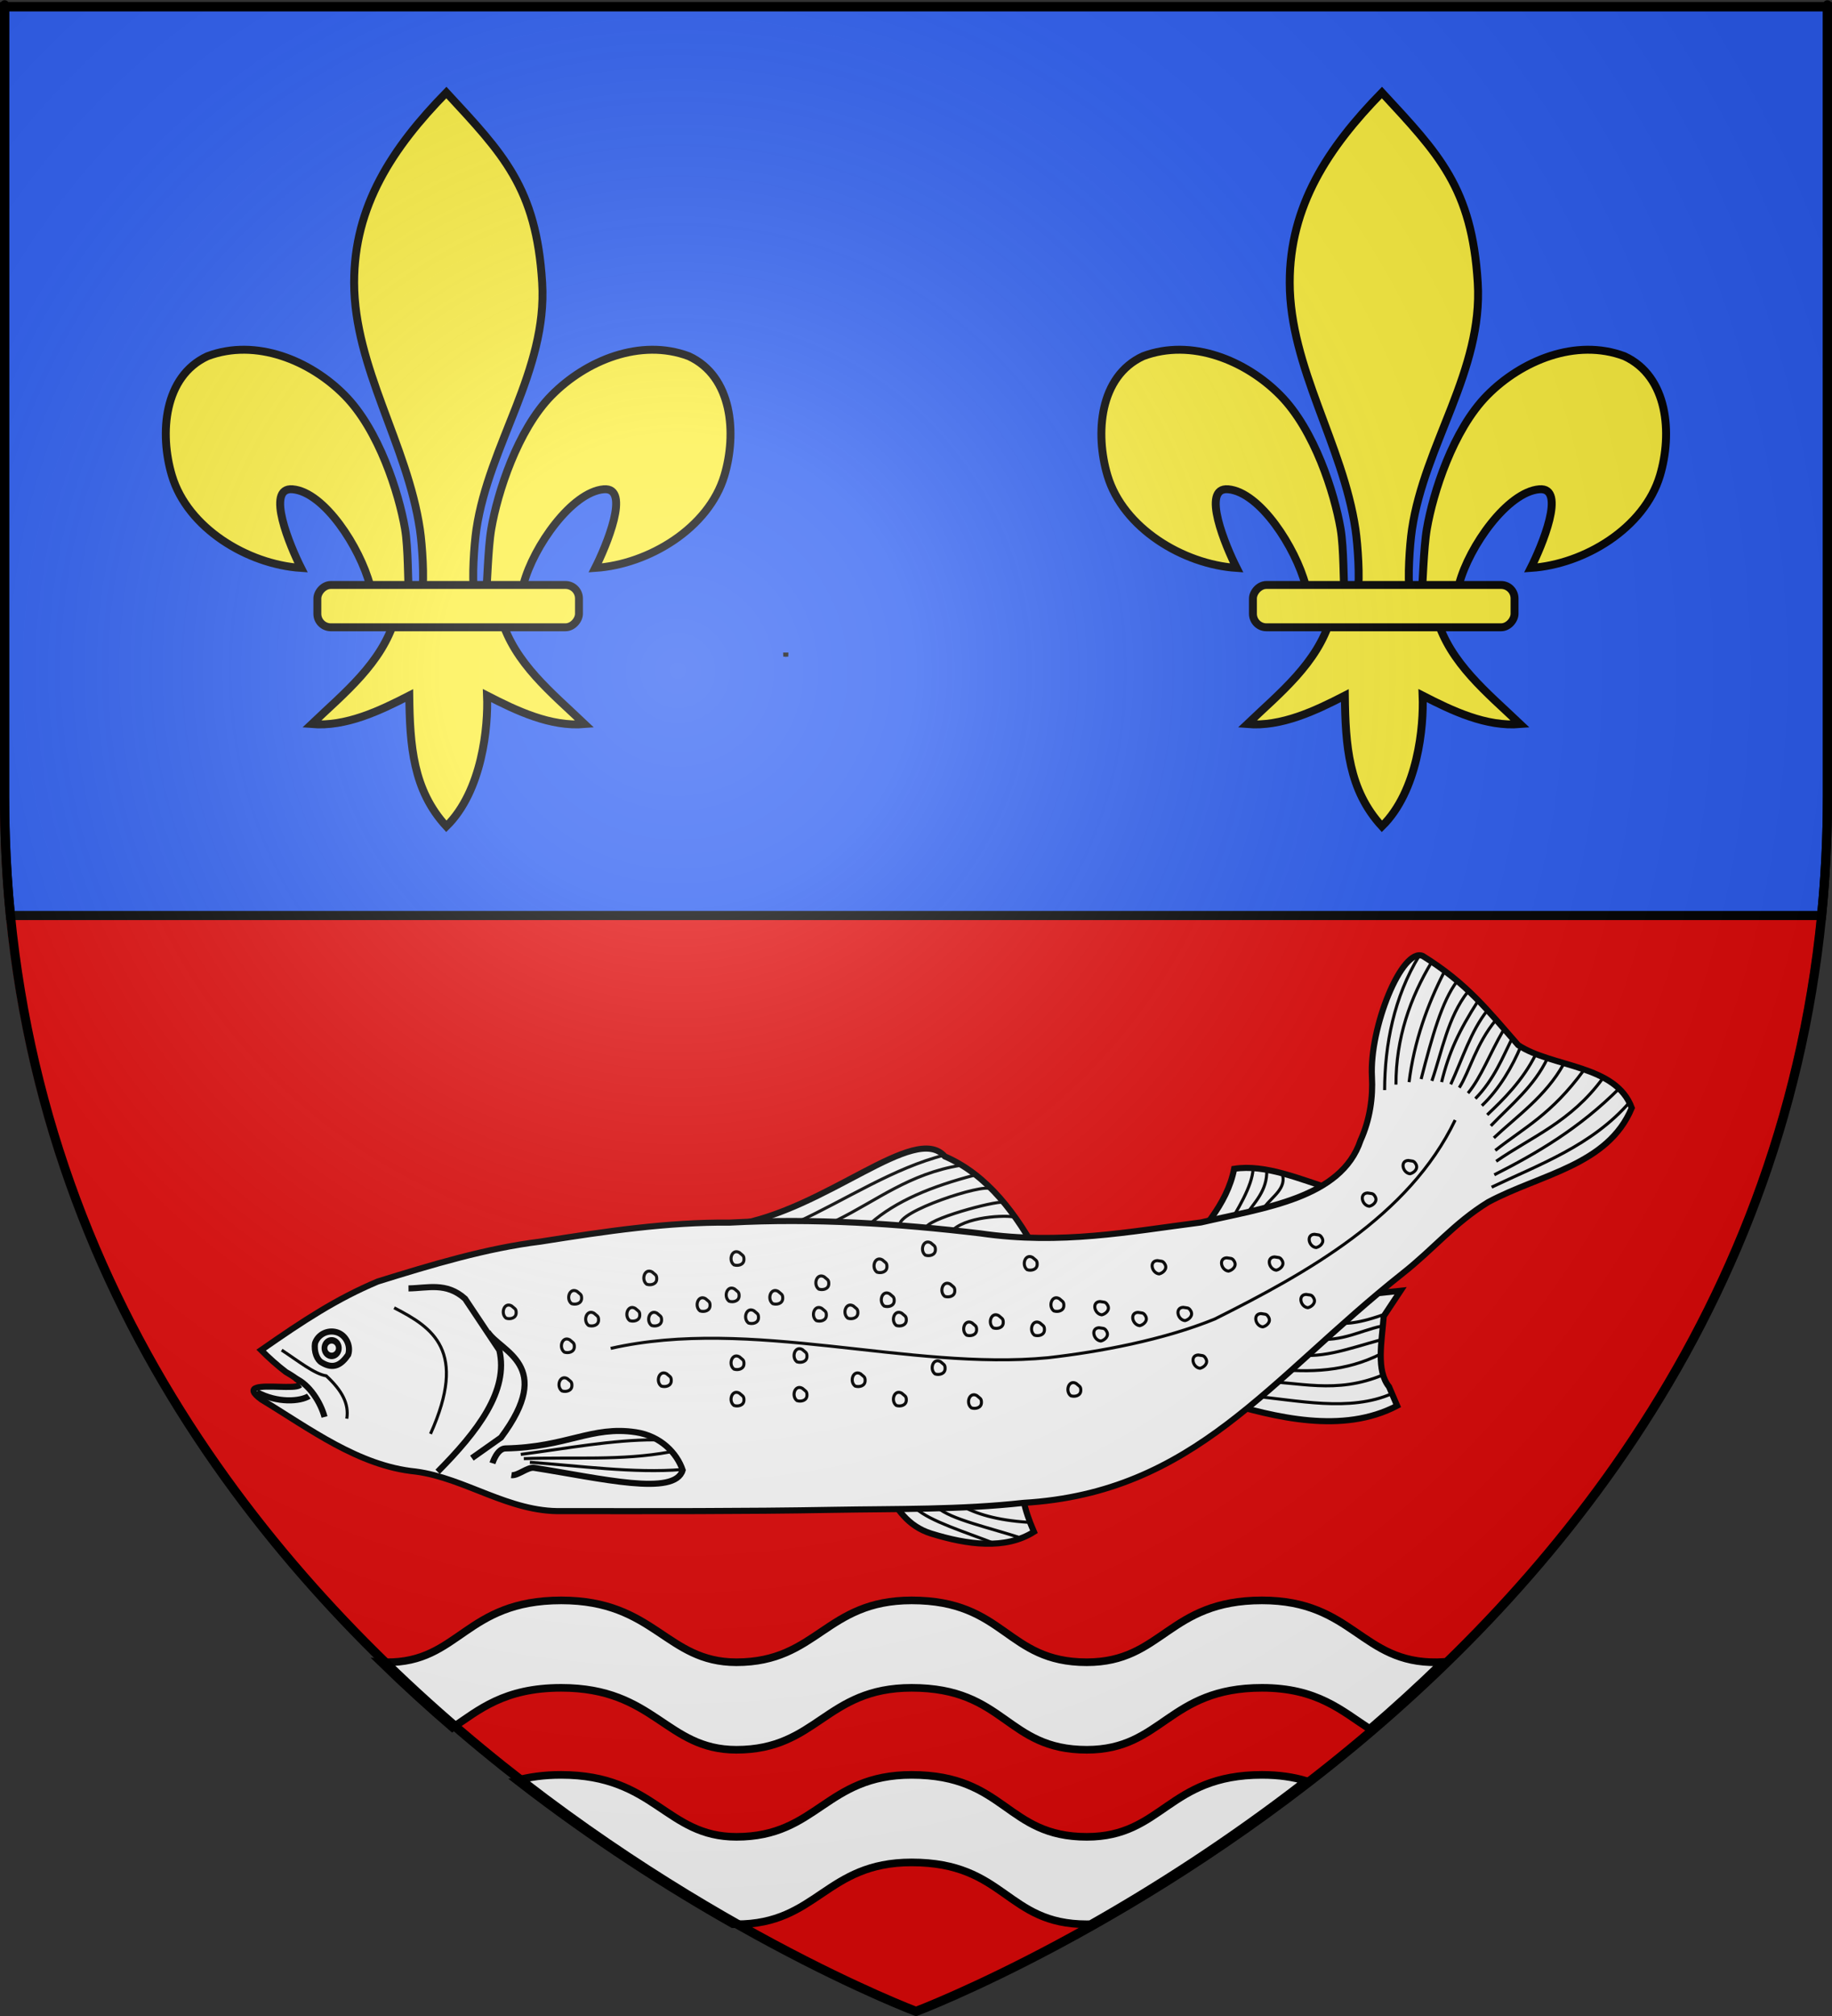 <?xml version="1.0" encoding="UTF-8" standalone="no"?>
<svg
   xmlns:dc="http://purl.org/dc/elements/1.1/"
   xmlns:cc="http://creativecommons.org/ns#"
   xmlns:rdf="http://www.w3.org/1999/02/22-rdf-syntax-ns#"
   xmlns:svg="http://www.w3.org/2000/svg"
   xmlns="http://www.w3.org/2000/svg"
   xmlns:xlink="http://www.w3.org/1999/xlink"
   xmlns:sodipodi="http://sodipodi.sourceforge.net/DTD/sodipodi-0.dtd"
   xmlns:inkscape="http://www.inkscape.org/namespaces/inkscape"
   height="660"
   width="600"
   version="1.0"
   id="svg2"
   sodipodi:version="0.32"
   inkscape:version="0.46"
   sodipodi:docname="Blason ville fr La Chaussée-d'Ivry (Eure-et-Loir).svg"
   sodipodi:docbase="D:\Mes documents\Renaud-Notre Lapin"
   inkscape:export-filename="/Users/olivier/Desktop/Blason Rouge/Blason_Vide_3D.png"
   inkscape:export-xdpi="144"
   inkscape:export-ydpi="144"
   inkscape:output_extension="org.inkscape.output.svg.inkscape">
  <rect width="100%" height="100%" fill="#333333" stroke="none"/>
  <sodipodi:namedview
     inkscape:window-height="814"
     inkscape:window-width="1152"
     inkscape:pageshadow="2"
     inkscape:pageopacity="0.89411765"
     guidetolerance="10.0"
     gridtolerance="10.0"
     objecttolerance="10.0"
     borderopacity="1.0"
     bordercolor="#666666"
     pagecolor="#f7edd6"
     id="base"
     showgrid="false"
     height="660px"
     inkscape:zoom="0.89095455"
     inkscape:cx="342.34896"
     inkscape:cy="288.44999"
     inkscape:window-x="-8"
     inkscape:window-y="-8"
     inkscape:current-layer="layer3"
     showguides="true"
     inkscape:guide-bbox="true" />
  <desc
     id="desc4">Flag of Canton of Valais (Wallis)</desc>
  <defs
     id="defs6">
    <linearGradient
       id="linearGradient2893">
      <stop
         style="stop-color:white;stop-opacity:0.314;"
         offset="0"
         id="stop2895" />
      <stop
         id="stop2897"
         offset="0.19"
         style="stop-color:white;stop-opacity:0.251;" />
      <stop
         style="stop-color:#6b6b6b;stop-opacity:0.125;"
         offset="0.6"
         id="stop2901" />
      <stop
         style="stop-color:black;stop-opacity:0.125;"
         offset="1"
         id="stop2899" />
    </linearGradient>
    <radialGradient
       inkscape:collect="always"
       xlink:href="#linearGradient2893"
       id="radialGradient3163"
       gradientUnits="userSpaceOnUse"
       gradientTransform="matrix(1.353,0,0,1.349,-77.614,-85.747)"
       cx="221.445"
       cy="226.331"
       fx="221.445"
       fy="226.331"
       r="300" />
    <g
       id="s">
      <g
         id="c">
        <path
           transform="matrix(0.951,0.309,-0.309,0.951,0,-1)"
           d="M 0,0 L 0,1 L 0.5,1 L 0,0 z"
           id="t" />
        <use
           height="540"
           width="810"
           y="0"
           x="0"
           id="use2144"
           transform="scale(-1,1)"
           xlink:href="#t" />
      </g>
      <g
         id="a">
        <use
           height="540"
           width="810"
           y="0"
           x="0"
           id="use2147"
           transform="matrix(0.309,0.951,-0.951,0.309,0,0)"
           xlink:href="#c" />
        <use
           height="540"
           width="810"
           y="0"
           x="0"
           id="use2149"
           transform="matrix(-0.809,0.588,-0.588,-0.809,0,0)"
           xlink:href="#c" />
      </g>
      <use
         height="540"
         width="810"
         y="0"
         x="0"
         id="use2151"
         transform="scale(-1,1)"
         xlink:href="#a" />
    </g>
  </defs>
  <g
     inkscape:groupmode="layer"
     id="layer3"
     inkscape:label="Fond écu"
     style="display:inline">
    <path
       id="path2855"
       style="fill:#e20909;fill-opacity:1;fill-rule:evenodd;stroke:none;stroke-width:2;stroke-linecap:butt;stroke-linejoin:miter;stroke-miterlimit:4;stroke-dasharray:none;stroke-opacity:1"
       d="M 298.556,658.5 C 298.556,658.5 597.056,546.18 597.056,260.728 C 597.056,-24.723 597.056,2.176 597.056,2.176 L 0.056,2.176 L 0.056,260.728 C 0.056,546.18 298.556,658.5 298.556,658.5 z"
       sodipodi:nodetypes="cccccc" />
    <rect
       style="fill:#fcef3c;stroke:#313131;stroke-width:3;stroke-miterlimit:4;stroke-dasharray:none;stroke-opacity:1"
       id="rect6903"
       width="0"
       height="7.937"
       x="-309.524"
       y="264.762" />
    <g
       transform="matrix(-0.351,0.62,-0.62,-0.351,1186.255,521.321)"
       style="opacity:1;fill:#ffffff;fill-opacity:0.941;stroke:#000000;stroke-width:4.02;stroke-miterlimit:3.33;stroke-dasharray:none;stroke-opacity:1;display:inline"
       inkscape:label="Meubles"
       id="layer7" />
    <path
       style="display:inline;fill:#2b5df2;fill-opacity:1;fill-rule:evenodd;stroke:#000000;stroke-width:3;stroke-linecap:butt;stroke-linejoin:miter;stroke-opacity:1;stroke-miterlimit:4;stroke-dasharray:none"
       d="M 1.5 2.188 L 1.5 260.719 C 1.5 274.088 2.158 287.102 3.406 299.719 L 596.594 299.719 C 597.842 287.102 598.5 274.088 598.5 260.719 C 598.5 -24.733 598.5 2.188 598.5 2.188 L 1.5 2.188 z "
       id="path11163" />
    <g
       id="g11457"
       inkscape:label="Timbre"
       transform="matrix(0.865,0,0,0.865,-269.014,-51.322)"
       style="display:inline" />
    <g
       inkscape:label="Escudo"
       id="g11459"
       transform="matrix(0.865,0,0,0.865,-269.014,-51.322)"
       style="display:inline" />
    <g
       id="g11461"
       inkscape:label="Piezas"
       style="display:inline"
       transform="matrix(0.865,0,0,0.865,-220.218,-117.595)" />
    <g
       id="g11463"
       inkscape:label="Muebles"
       style="display:inline"
       transform="matrix(0.865,0,0,0.865,-220.218,-117.595)" />
    <g
       id="g11465"
       inkscape:label="Ornamento"
       transform="matrix(0.865,0,0,0.865,-220.218,-117.595)" />
    <g
       style="display:inline"
       transform="matrix(0.865,0,0,0.865,37.399,-51.322)"
       inkscape:label="Timbre"
       id="g4474" />
    <g
       style="display:inline"
       transform="matrix(0.865,0,0,0.865,37.399,-51.322)"
       id="g4476"
       inkscape:label="Escudo" />
    <g
       transform="matrix(0.865,0,0,0.865,86.195,-117.595)"
       style="display:inline"
       inkscape:label="Piezas"
       id="g4478" />
    <g
       transform="matrix(0.865,0,0,0.865,86.195,-117.595)"
       style="display:inline"
       inkscape:label="Muebles"
       id="g4480" />
    <g
       transform="matrix(0.865,0,0,0.865,86.195,-117.595)"
       inkscape:label="Ornamento"
       id="g4482" />
    <g
       id="g11599"
       transform="translate(7.985,-3.8)">
      <g
         transform="matrix(0.63,0,0,0.63,168.501,494.024)"
         id="g11471"
         style="stroke:#000000;stroke-width:4.12;stroke-miterlimit:4;stroke-dasharray:none;stroke-opacity:1;display:inline">
        <path
           style="fill:#fcef3c;fill-opacity:1;fill-rule:evenodd;stroke:#000000;stroke-width:4.12;stroke-linecap:butt;stroke-linejoin:miter;stroke-miterlimit:4;stroke-dasharray:none;stroke-opacity:1"
           d="M -48.097,-730.047 C -18.635,-698.201 -1.311,-680.639 1.716,-631.226 C 4.517,-585.498 -25.913,-547.267 -32.472,-503.038 C -33.716,-494.649 -34.783,-477.525 -33.659,-470.58 C -32.827,-465.437 -30.267,-449.725 -27.472,-469.166 C -26.897,-473.165 -26.485,-493.226 -24.722,-503.413 C -21.51,-521.974 -11.224,-554.612 6.622,-572.694 C 24.46,-590.769 52.726,-602.493 77.934,-593.038 C 100.774,-582.5 102.933,-552.738 96.434,-530.976 C 88.296,-503.72 57.193,-484.855 29.309,-483.007 C 34.835,-493.933 48.059,-525.12 33.716,-523.882 C 17.113,-522.449 -2.747,-494.201 -7.917,-474.823 C -9.864,-467.525 -9.078,-456.195 -19.503,-456.663 C -12.628,-433.435 6.777,-418.065 23.778,-401.851 C 6.056,-400.377 -11.477,-408.718 -26.941,-416.663 C -26.287,-400.738 -29.378,-367.096 -48.097,-348.726 C -65.472,-367.642 -67.053,-390.712 -67.378,-416.663 C -82.841,-408.718 -100.374,-400.377 -118.097,-401.851 C -101.096,-418.065 -81.69,-433.435 -74.816,-456.663 C -85.241,-456.195 -85.868,-466.818 -87.816,-474.116 C -92.986,-493.493 -111.432,-522.449 -128.034,-523.882 C -142.378,-525.12 -129.153,-493.933 -123.628,-483.007 C -151.512,-484.855 -182.614,-503.72 -190.753,-530.976 C -197.252,-552.738 -195.093,-582.5 -172.253,-593.038 C -147.045,-602.493 -118.779,-590.769 -100.941,-572.694 C -83.095,-554.612 -72.809,-521.974 -69.597,-503.413 C -67.834,-493.226 -68.129,-474.579 -67.554,-470.58 C -64.758,-451.139 -61.492,-465.437 -60.659,-470.58 C -59.535,-477.525 -60.603,-494.649 -61.847,-503.038 C -68.406,-547.267 -95.956,-587.053 -96.034,-631.226 C -96.104,-671.112 -76.051,-701.46 -48.097,-730.047 z"
           id="path11473"
           sodipodi:nodetypes="csssssscscsscccccccsscscssssssc" />
        <rect
           rx="7.012"
           style="fill:#fcef3c;fill-opacity:1;fill-rule:evenodd;stroke:#000000;stroke-width:4.12;stroke-linejoin:round;stroke-miterlimit:4;stroke-dasharray:none;stroke-opacity:1"
           id="rect11475"
           width="136"
           height="22"
           x="-20.841"
           y="-474.154"
           ry="7.012"
           transform="scale(-1,1)" />
      </g>
      <g
         style="stroke:#000000;stroke-width:4.12;stroke-miterlimit:4;stroke-dasharray:none;stroke-opacity:1;display:inline"
         id="g3413"
         transform="matrix(0.63,0,0,0.63,474.914,494.024)">
        <path
           sodipodi:nodetypes="csssssscscsscccccccsscscssssssc"
           id="path3415"
           d="M -48.097,-730.047 C -18.635,-698.201 -1.311,-680.639 1.716,-631.226 C 4.517,-585.498 -25.913,-547.267 -32.472,-503.038 C -33.716,-494.649 -34.783,-477.525 -33.659,-470.58 C -32.827,-465.437 -30.267,-449.725 -27.472,-469.166 C -26.897,-473.165 -26.485,-493.226 -24.722,-503.413 C -21.51,-521.974 -11.224,-554.612 6.622,-572.694 C 24.46,-590.769 52.726,-602.493 77.934,-593.038 C 100.774,-582.5 102.933,-552.738 96.434,-530.976 C 88.296,-503.72 57.193,-484.855 29.309,-483.007 C 34.835,-493.933 48.059,-525.12 33.716,-523.882 C 17.113,-522.449 -2.747,-494.201 -7.917,-474.823 C -9.864,-467.525 -9.078,-456.195 -19.503,-456.663 C -12.628,-433.435 6.777,-418.065 23.778,-401.851 C 6.056,-400.377 -11.477,-408.718 -26.941,-416.663 C -26.287,-400.738 -29.378,-367.096 -48.097,-348.726 C -65.472,-367.642 -67.053,-390.712 -67.378,-416.663 C -82.841,-408.718 -100.374,-400.377 -118.097,-401.851 C -101.096,-418.065 -81.69,-433.435 -74.816,-456.663 C -85.241,-456.195 -85.868,-466.818 -87.816,-474.116 C -92.986,-493.493 -111.432,-522.449 -128.034,-523.882 C -142.378,-525.12 -129.153,-493.933 -123.628,-483.007 C -151.512,-484.855 -182.614,-503.72 -190.753,-530.976 C -197.252,-552.738 -195.093,-582.5 -172.253,-593.038 C -147.045,-602.493 -118.779,-590.769 -100.941,-572.694 C -83.095,-554.612 -72.809,-521.974 -69.597,-503.413 C -67.834,-493.226 -68.129,-474.579 -67.554,-470.58 C -64.758,-451.139 -61.492,-465.437 -60.659,-470.58 C -59.535,-477.525 -60.603,-494.649 -61.847,-503.038 C -68.406,-547.267 -95.956,-587.053 -96.034,-631.226 C -96.104,-671.112 -76.051,-701.46 -48.097,-730.047 z"
           style="fill:#fcef3c;fill-opacity:1;fill-rule:evenodd;stroke:#000000;stroke-width:4.12;stroke-linecap:butt;stroke-linejoin:miter;stroke-miterlimit:4;stroke-dasharray:none;stroke-opacity:1" />
        <rect
           transform="scale(-1,1)"
           ry="7.012"
           y="-474.154"
           x="-20.841"
           height="22"
           width="136"
           id="rect3417"
           style="fill:#fcef3c;fill-opacity:1;fill-rule:evenodd;stroke:#000000;stroke-width:4.12;stroke-linejoin:round;stroke-miterlimit:4;stroke-dasharray:none;stroke-opacity:1"
           rx="7.012" />
      </g>
    </g>
    <path
       style="display:inline;fill:#ffffff;fill-opacity:1;fill-rule:evenodd;stroke:#000000;stroke-width:2.5;stroke-linecap:butt;stroke-linejoin:miter;stroke-miterlimit:4;stroke-dasharray:none;stroke-opacity:1"
       d="M 183.812 523.938 C 152.286 523.938 150.43 544.458 126.438 544.188 C 125.821 544.181 125.215 544.157 124.625 544.125 C 132.408 551.702 140.277 558.885 148.156 565.656 C 156.812 559.828 165.068 552.562 183.812 552.562 C 214.492 552.562 218.048 572.844 241.188 572.844 C 267.714 572.844 270.342 552.562 298.562 552.562 C 329.324 552.562 329.411 572.844 355.938 572.844 C 380.771 572.844 382.555 552.562 413.312 552.562 C 431.419 552.563 439.482 560.114 448.562 566 C 456.578 559.125 464.583 551.833 472.5 544.125 C 471.904 544.157 471.315 544.178 470.688 544.188 C 445.732 544.564 443.224 523.938 413.312 523.938 C 382.555 523.937 380.771 544.187 355.938 544.188 C 329.411 544.188 329.324 523.938 298.562 523.938 C 270.342 523.938 267.714 544.187 241.188 544.188 C 218.048 544.188 214.492 523.938 183.812 523.938 z M 183.812 581.062 C 178.061 581.062 173.31 581.759 169.219 582.875 C 194.598 602.571 219.193 618.163 240 629.938 C 240.392 629.95 240.783 629.969 241.188 629.969 C 267.714 629.969 270.342 609.719 298.562 609.719 C 329.324 609.719 329.411 629.969 355.938 629.969 C 356.347 629.969 356.728 629.948 357.125 629.938 C 377.883 618.191 402.371 602.63 427.688 583 C 423.649 581.802 418.979 581.063 413.312 581.062 C 382.555 581.062 380.771 601.344 355.938 601.344 C 329.411 601.344 329.324 581.062 298.562 581.062 C 270.342 581.062 267.714 601.344 241.188 601.344 C 218.048 601.344 214.492 581.062 183.812 581.062 z "
       id="path11718" />
    <g
       id="g2730"
       transform="translate(549.606,-81.935)"
       style="stroke:#000000;stroke-width:2;stroke-miterlimit:4;stroke-dasharray:none;stroke-opacity:1">
      <path
         sodipodi:nodetypes="cccc"
         id="path11441"
         d="M -309.193,482.97 C -278.986,478.147 -250.005,449.318 -240.166,460.523 C -226.228,466.553 -216.725,479.236 -208.739,494.194 L -309.193,482.97 z"
         style="fill:#ffffff;fill-opacity:1;fill-rule:evenodd;stroke:#000000;stroke-width:2;stroke-linecap:butt;stroke-linejoin:miter;stroke-miterlimit:4;stroke-dasharray:none;stroke-opacity:1" />
      <g
         transform="matrix(0.966,0.26,-0.26,0.966,-178.251,-505.949)"
         id="g12260"
         style="stroke:#000000;stroke-width:2;stroke-miterlimit:4;stroke-dasharray:none;stroke-opacity:1">
        <path
           style="fill:#ffffff;fill-opacity:1;fill-rule:evenodd;stroke:#000000;stroke-width:2;stroke-linecap:butt;stroke-linejoin:miter;stroke-miterlimit:4;stroke-dasharray:none;stroke-opacity:1"
           d="M 299.267,1002.871 L 322.191,962.203 L 346.83,952.673 L 343.671,962.152 C 345.245,970.501 345.82,979.937 351.347,983.981 L 355.523,989.293 C 340.752,1002.96 318.217,1003.356 299.267,1002.871 z"
           id="path11445"
           sodipodi:nodetypes="ccccccc" />
        <g
           id="g12257"
           style="stroke:#000000;stroke-width:2;stroke-miterlimit:4;stroke-dasharray:none;stroke-opacity:1">
          <path
             sodipodi:nodetypes="cccccccccccc"
             d="M 307.795,998.739 C 323.721,995.936 341.002,995.493 352.983,985.808 M 309.747,993.411 C 322.161,989.97 335.08,991.178 348.606,980.614 M 313.239,988.255 C 325.167,986.202 336.297,983.03 346.216,974.108 M 317.122,981.89 C 326.846,981.567 334.725,975.741 344.475,970.028 M 321.611,975.364 C 331.647,974.833 336.912,968.998 343.837,965.457 M 327.479,968.404 C 331.03,968.352 335.484,967.151 343.139,961.877"
             style="fill:none;fill-rule:evenodd;stroke:#000000;stroke-width:1;stroke-linecap:butt;stroke-linejoin:miter;stroke-miterlimit:4;stroke-dasharray:none;stroke-opacity:1"
             id="path13440" />
        </g>
      </g>
      <path
         sodipodi:nodetypes="csccc"
         id="path11447"
         d="M -259.246,569.395 C -256.339,575.562 -252.306,581.611 -244.655,583.986 C -232.667,587.707 -220.304,589.322 -210.984,583.424 C -214.178,576.057 -215.641,569.844 -214.351,565.466 L -259.246,569.395 z"
         style="fill:#ffffff;fill-opacity:1;fill-rule:evenodd;stroke:#000000;stroke-width:2;stroke-linecap:butt;stroke-linejoin:miter;stroke-miterlimit:4;stroke-dasharray:none;stroke-opacity:1" />
      <path
         sodipodi:nodetypes="cccccccccccc"
         d="M -288.571,482.087 C -272.45,474.628 -256.752,464.216 -240.158,460.063 M -275.674,481.491 C -262.251,474.855 -251.822,466.187 -235,463.436 M -264.563,482.483 C -256.113,475.072 -244.501,470.322 -230.238,466.61 M -254.841,483.079 C -256.151,478.594 -227.195,469.256 -225.278,471.174 M -246.111,483.476 C -243.803,480.219 -220.713,474.343 -220.912,475.737 M -237.381,484.468 C -232.02,479.72 -217.728,479.746 -217.539,480.499"
         style="fill:none;fill-rule:evenodd;stroke:#000000;stroke-width:1;stroke-linecap:butt;stroke-linejoin:miter;stroke-miterlimit:4;stroke-dasharray:none;stroke-opacity:1"
         id="path13421" />
      <path
         sodipodi:nodetypes="cccccc"
         d="M -249.682,575.737 C -245.051,579.97 -233.4,583.501 -223.889,587.245 M -242.738,575.341 C -238.276,579.383 -225.299,582.098 -214.563,585.658 M -235,574.745 C -230.002,577.535 -223.251,579.622 -212.976,580.301"
         style="fill:none;fill-rule:evenodd;stroke:#000000;stroke-width:1;stroke-linecap:butt;stroke-linejoin:miter;stroke-miterlimit:4;stroke-dasharray:none;stroke-opacity:1"
         id="path13459" />
      <g
         transform="matrix(0.989,-0.15,0.15,0.989,-78.204,-10.785)"
         id="g12526"
         style="stroke:#000000;stroke-width:2;stroke-miterlimit:4;stroke-dasharray:none;stroke-opacity:1">
        <path
           style="fill:#ffffff;fill-opacity:1;fill-rule:evenodd;stroke:#000000;stroke-width:2;stroke-linecap:butt;stroke-linejoin:miter;stroke-miterlimit:4;stroke-dasharray:none;stroke-opacity:1"
           d="M -161.474,486.895 C -151.853,478.831 -141.704,471.072 -137.682,459.772 C -127.254,459.738 -116.858,466.42 -106.454,471.443 L -161.474,486.895 z"
           id="path11443"
           sodipodi:nodetypes="cccc" />
        <path
           id="path13411"
           style="fill:none;fill-rule:evenodd;stroke:#000000;stroke-width:1;stroke-linecap:butt;stroke-linejoin:miter;stroke-miterlimit:4;stroke-dasharray:none;stroke-opacity:1"
           d="M -143.119,478.642 C -138.768,473.42 -132.712,466.332 -131.586,460.814 M -136.667,475.812 C -132.868,471.7 -127.988,468.581 -127.187,461.716 M -129.612,473.536 C -126.828,470.669 -121.389,468.62 -122.409,463.555"
           sodipodi:nodetypes="cccccc" />
      </g>
      <path
         sodipodi:nodetypes="csccccccsccccccccccc"
         d="M -104,455.255 C -100.931,448.47 -99.914,441.141 -100.281,434.441 C -101.16,418.379 -90.455,392.011 -83.65,394.895 C -69.174,403.869 -62.269,412.813 -52.386,424.085 C -41.227,431.469 -20.418,430.406 -15.192,444.648 C -23.036,463.511 -45.079,466.3 -62.224,475.496 C -73.36,482.353 -80.041,490.793 -90.262,498.846 C -134.077,533.559 -158.258,570.623 -214.387,573.943 C -235.083,576.242 -255.97,575.855 -276.774,576.226 C -306.349,576.754 -335.942,576.659 -365.55,576.645 C -382.917,577.052 -397.209,565.845 -413.451,563.695 C -432.233,561.851 -448.249,549.614 -463.973,540.123 C -476.57,530.931 -438.283,541.188 -455.991,531.096 C -458.851,528.902 -461.543,526.494 -464.083,523.938 C -450.028,514.142 -439.391,507.183 -425.922,501.49 C -407.973,495.91 -390.256,490.58 -372.548,488.405 C -351.044,485.001 -330.993,482.02 -310.508,482.191 C -283.132,480.724 -255.759,482.483 -228.522,485.727 C -202.104,489.559 -179.863,485.152 -156.283,482.141 C -135.75,477.356 -110.328,474.277 -104,455.255 z"
         style="fill:#ffffff;fill-opacity:1;fill-rule:evenodd;stroke:#000000;stroke-width:2;stroke-linecap:butt;stroke-linejoin:miter;stroke-miterlimit:4;stroke-dasharray:none;stroke-opacity:1"
         id="path12497" />
      <path
         sodipodi:nodetypes="cccccccccccccccccccccccccccccccccccc"
         d="M -96.128,438.812 C -96.098,424.056 -93.066,408.282 -84.765,394.778 M -61.086,470.593 C -45.511,463.174 -28.119,456.986 -15.734,442.58 M -60.212,466.543 C -46.329,459.517 -32.414,451.416 -19.197,438.178 M -59.591,462.128 C -48.06,454.115 -35.107,449.24 -24.662,434.939 M -59.891,458.564 C -50.261,450.999 -41.523,446.776 -30.953,432.377 M -60.348,454.46 C -53.167,447.658 -43.287,440.787 -37.531,430.336 M -61.343,450.513 C -54.849,443.734 -47.073,437.512 -42.779,428.348 M -92.414,437.007 C -92.445,421.735 -87.66,408.437 -80.768,396.981 M -88.119,436.203 C -86.503,422.952 -82.061,410.729 -76.634,400.167 M -84.172,435.208 C -80.545,421.224 -77.39,409.771 -72.404,403.179 M -80.643,435.794 C -77.271,426.009 -75.484,415.054 -68.808,406.521 M -77.462,436.188 C -75.072,426.41 -71.811,419.48 -65.561,409.671 M -62.53,446.913 C -57.254,441.929 -50.885,435.669 -46.637,427.127 M -64.275,443.912 C -58.529,438.466 -54.213,430.96 -51.502,424.445 M -66.402,441.606 C -60.264,435.321 -57.4,427.93 -54.325,421.756 M -68.817,439.822 C -64.396,434.427 -61.758,426.989 -57.243,419.241 M -71.675,438.02 C -68.308,432.727 -66.184,423.659 -59.682,415.857 M -74.472,436.93 C -70.647,428.616 -67.91,419.553 -62.486,412.725"
         style="fill:none;fill-rule:evenodd;stroke:#000000;stroke-width:1;stroke-linecap:butt;stroke-linejoin:miter;stroke-miterlimit:4;stroke-dasharray:none;stroke-opacity:1"
         id="path13479" />
      <path
         sodipodi:nodetypes="ccc"
         id="path11453"
         d="M -436.023,546.386 C -435.275,541.522 -437.52,537.219 -442.757,532.356 C -446.598,531.783 -452.068,527.39 -457.349,523.938"
         style="fill:#ffffff;fill-opacity:1;fill-rule:evenodd;stroke:#000000;stroke-width:1;stroke-linecap:butt;stroke-linejoin:miter;stroke-miterlimit:4;stroke-dasharray:none;stroke-opacity:1" />
      <path
         sodipodi:nodetypes="cc"
         id="path11455"
         d="M -465.486,537.687 C -458.709,541.351 -451.279,540.785 -448.369,538.95"
         style="fill:#ffffff;fill-opacity:1;fill-rule:evenodd;stroke:#000000;stroke-width:2;stroke-linecap:butt;stroke-linejoin:miter;stroke-miterlimit:4;stroke-dasharray:none;stroke-opacity:1" />
      <path
         sodipodi:nodetypes="cc"
         id="path11457"
         d="M -452.859,533.197 C -448.355,535.147 -444.623,540.955 -443.319,545.824"
         style="fill:#ffffff;fill-opacity:1;fill-rule:evenodd;stroke:#000000;stroke-width:2;stroke-linecap:butt;stroke-linejoin:miter;stroke-miterlimit:4;stroke-dasharray:none;stroke-opacity:1" />
      <path
         sodipodi:nodetypes="cccc"
         id="path11461"
         d="M -349.599,523.377 C -303.604,512.965 -251.846,530.739 -206.392,526.432 C -189.484,524.514 -168.519,520.602 -151.763,513.761 C -121.594,498.66 -88.16,480.134 -73.026,448.621"
         style="fill:none;fill-opacity:1;fill-rule:evenodd;stroke:#000000;stroke-width:1;stroke-linecap:butt;stroke-linejoin:miter;stroke-miterlimit:4;stroke-dasharray:none;stroke-opacity:1" />
      <path
         sodipodi:nodetypes="cscssc"
         id="path11449"
         d="M -382.12,564.865 C -380.08,565.186 -376.804,562.144 -374.695,562.475 C -352.711,565.922 -328.567,571.907 -326.029,563.221 C -327.886,557.701 -333.154,552.078 -341.332,550.826 C -355.788,548.612 -364.03,555.74 -384.092,556.124 C -386.83,556.177 -388.321,560.977 -388.321,560.977"
         style="fill:#ffffff;fill-opacity:1;fill-rule:evenodd;stroke:#000000;stroke-width:2;stroke-linecap:butt;stroke-linejoin:miter;stroke-miterlimit:4;stroke-dasharray:none;stroke-opacity:1" />
      <g
         style="fill:#ffffff;fill-opacity:1;stroke:#000000;stroke-width:2.856;stroke-miterlimit:4;stroke-dasharray:none;stroke-opacity:1"
         transform="matrix(0.7,0,0,0.7,-963.278,392.507)"
         id="g11467">
        <path
           sodipodi:nodetypes="csccc"
           id="path11463"
           d="M 738.37,184.485 C 739.758,180.361 744.351,178.1 748.623,179.439 C 752.895,180.779 755.237,185.815 753.849,189.94 C 750.8,194.394 747.146,197.033 741.444,193.529 C 739.45,192.472 737.712,188.58 738.37,184.485 z"
           style="stroke:#000000;stroke-width:2.856;stroke-miterlimit:4;stroke-dasharray:none;stroke-opacity:1" />
        <path
           sodipodi:nodetypes="csssc"
           id="path11465"
           d="M 743.603,194.387 C 739.331,193.047 736.983,188.61 738.37,184.485 C 739.758,180.361 744.351,178.1 748.623,179.439 C 752.895,180.779 755.237,185.213 753.849,189.338 C 752.464,193.459 747.873,195.718 743.603,194.387 z"
           style="stroke:#000000;stroke-width:6.514;stroke-miterlimit:4;stroke-dasharray:none;stroke-opacity:1"
           transform="matrix(0.414,0,0,0.464,437.239,100.098)" />
      </g>
      <path
         sodipodi:nodetypes="cccccccccccccccccccccccccccccccccccccccccccccccccccccccccccccccccccccccccccccccccccccccccccccccccccccccccccccccccccccccccccccccccccccccccccccccccccccccccccccccccccccccccccccccccccccccccccccccccccc"
         d="M -343.352,514.282 C -342.089,514.703 -340.08,514.326 -340.078,512.51 C -340.04,511.148 -340.653,511.121 -341.607,510.24 C -344.056,508.929 -345.288,512.814 -343.352,514.282 z M -320.336,511.107 C -319.073,511.528 -317.064,511.152 -317.062,509.335 C -317.025,507.973 -317.638,507.946 -318.591,507.065 C -321.04,505.754 -322.272,509.64 -320.336,511.107 z M -310.812,507.932 C -309.549,508.353 -307.54,507.977 -307.538,506.16 C -307.501,504.798 -308.114,504.772 -309.067,503.891 C -311.516,502.579 -312.748,506.465 -310.812,507.932 z M -282.241,514.282 C -280.978,514.703 -278.969,514.326 -278.967,512.51 C -278.929,511.148 -279.542,511.121 -280.496,510.24 C -282.945,508.929 -284.177,512.814 -282.241,514.282 z M -260.019,509.52 C -258.755,509.941 -256.746,509.564 -256.745,507.748 C -256.707,506.386 -257.32,506.359 -258.274,505.478 C -260.723,504.167 -261.954,508.052 -260.019,509.52 z M -233.035,519.044 C -231.771,519.464 -229.762,519.088 -229.76,517.271 C -229.723,515.91 -230.336,515.883 -231.29,515.002 C -233.738,513.691 -234.97,517.576 -233.035,519.044 z M -224.304,516.663 C -223.041,517.084 -221.032,516.707 -221.03,514.891 C -220.993,513.529 -221.606,513.502 -222.559,512.621 C -225.008,511.31 -226.24,515.195 -224.304,516.663 z M -204.463,511.107 C -203.2,511.528 -201.191,511.152 -201.189,509.335 C -201.152,507.973 -201.765,507.946 -202.718,507.065 C -205.167,505.754 -206.399,509.64 -204.463,511.107 z M -210.812,519.044 C -209.549,519.464 -207.54,519.088 -207.538,517.271 C -207.501,515.91 -208.114,515.883 -209.067,515.002 C -211.516,513.691 -212.748,517.576 -210.812,519.044 z M -240.177,506.345 C -238.914,506.766 -236.905,506.39 -236.903,504.573 C -236.866,503.211 -237.479,503.184 -238.432,502.303 C -240.881,500.992 -242.113,504.878 -240.177,506.345 z M -256.05,515.869 C -254.787,516.29 -252.778,515.913 -252.776,514.097 C -252.739,512.735 -253.352,512.708 -254.305,511.827 C -256.754,510.516 -257.986,514.402 -256.05,515.869 z M -281.447,503.964 C -280.184,504.385 -278.175,504.009 -278.173,502.192 C -278.136,500.83 -278.749,500.803 -279.702,499.922 C -282.151,498.611 -283.383,502.497 -281.447,503.964 z M -296.527,508.726 C -295.263,509.147 -293.254,508.771 -293.253,506.954 C -293.215,505.592 -293.828,505.565 -294.782,504.684 C -297.23,503.373 -298.462,507.259 -296.527,508.726 z M -304.463,515.075 C -303.2,515.496 -301.191,515.12 -301.189,513.303 C -301.152,511.941 -301.765,511.914 -302.718,511.033 C -305.167,509.722 -306.399,513.608 -304.463,515.075 z M -336.209,515.869 C -334.946,516.29 -332.937,515.913 -332.935,514.097 C -332.898,512.735 -333.511,512.708 -334.464,511.827 C -336.913,510.516 -338.145,514.402 -336.209,515.869 z M -337.796,502.377 C -336.533,502.798 -334.524,502.421 -334.522,500.605 C -334.485,499.243 -335.098,499.216 -336.051,498.335 C -338.5,497.024 -339.732,500.91 -337.796,502.377 z M -362.4,508.726 C -361.136,509.147 -359.127,508.771 -359.126,506.954 C -359.088,505.592 -359.701,505.565 -360.655,504.684 C -363.104,503.373 -364.335,507.259 -362.4,508.726 z M -364.781,524.599 C -363.517,525.02 -361.508,524.644 -361.507,522.827 C -361.469,521.465 -362.082,521.438 -363.036,520.557 C -365.484,519.246 -366.716,523.132 -364.781,524.599 z M -383.828,513.488 C -382.565,513.909 -380.556,513.533 -380.554,511.716 C -380.517,510.354 -381.13,510.327 -382.083,509.446 C -384.532,508.135 -385.764,512.021 -383.828,513.488 z M -333.035,535.71 C -331.771,536.131 -329.762,535.755 -329.76,533.938 C -329.723,532.576 -330.336,532.549 -331.29,531.668 C -333.738,530.357 -334.97,534.243 -333.035,535.71 z M -288.59,540.472 C -287.327,540.893 -285.318,540.517 -285.316,538.7 C -285.278,537.338 -285.892,537.311 -286.845,536.43 C -289.294,535.119 -290.526,539.005 -288.59,540.472 z M -256.05,542.059 C -254.787,542.48 -252.778,542.104 -252.776,540.287 C -252.739,538.925 -253.352,538.899 -254.305,538.018 C -256.754,536.706 -257.986,540.592 -256.05,542.059 z M -243.352,531.742 C -242.089,532.163 -240.08,531.787 -240.078,529.97 C -240.04,528.608 -240.653,528.581 -241.607,527.7 C -244.056,526.389 -245.288,530.275 -243.352,531.742 z M -198.908,538.885 C -197.644,539.306 -195.635,538.929 -195.633,537.113 C -195.596,535.751 -196.209,535.724 -197.163,534.843 C -199.611,533.532 -200.843,537.417 -198.908,538.885 z M -231.447,542.853 C -230.184,543.274 -228.175,542.898 -228.173,541.081 C -228.136,539.719 -228.749,539.692 -229.702,538.811 C -232.151,537.5 -233.383,541.386 -231.447,542.853 z M -269.542,535.71 C -268.279,536.131 -266.27,535.755 -266.268,533.938 C -266.231,532.576 -266.844,532.549 -267.798,531.668 C -270.246,530.357 -271.478,534.243 -269.542,535.71 z M -309.225,542.059 C -307.962,542.48 -305.953,542.104 -305.951,540.287 C -305.913,538.925 -306.526,538.899 -307.48,538.018 C -309.929,536.706 -311.161,540.592 -309.225,542.059 z M -309.225,530.155 C -307.962,530.576 -305.953,530.199 -305.951,528.383 C -305.913,527.021 -306.526,526.994 -307.48,526.113 C -309.929,524.802 -311.161,528.687 -309.225,530.155 z M -309.225,496.028 C -307.962,496.449 -305.953,496.072 -305.951,494.256 C -305.913,492.894 -306.526,492.867 -307.48,491.986 C -309.929,490.675 -311.161,494.56 -309.225,496.028 z M -246.527,492.853 C -245.263,493.274 -243.254,492.898 -243.253,491.081 C -243.215,489.719 -243.828,489.692 -244.782,488.811 C -247.23,487.5 -248.462,491.386 -246.527,492.853 z M -213.193,497.615 C -211.93,498.036 -209.921,497.66 -209.919,495.843 C -209.882,494.481 -210.495,494.454 -211.448,493.573 C -213.897,492.262 -215.129,496.148 -213.193,497.615 z M -189.064,520.97 C -187.767,520.668 -186.252,519.295 -187.202,517.747 C -187.882,516.566 -188.419,516.864 -189.693,516.613 C -192.465,516.777 -191.481,520.733 -189.064,520.97 z M -176.321,515.938 C -175.024,515.635 -173.51,514.263 -174.459,512.714 C -175.14,511.534 -175.676,511.832 -176.95,511.58 C -179.723,511.745 -178.739,515.7 -176.321,515.938 z M -147.242,498.076 C -145.945,497.774 -144.43,496.402 -145.379,494.853 C -146.06,493.673 -146.596,493.971 -147.87,493.719 C -150.643,493.883 -149.659,497.839 -147.242,498.076 z M -118.535,490.371 C -117.238,490.068 -115.723,488.696 -116.672,487.147 C -117.353,485.967 -117.89,486.265 -119.163,486.014 C -121.936,486.178 -120.952,490.134 -118.535,490.371 z M -101.127,476.846 C -99.831,476.544 -98.316,475.172 -99.265,473.623 C -99.946,472.443 -100.482,472.74 -101.756,472.489 C -104.529,472.653 -103.545,476.609 -101.127,476.846 z M -161.502,514.286 C -160.205,513.984 -158.69,512.612 -159.639,511.063 C -160.32,509.883 -160.857,510.181 -162.13,509.929 C -164.903,510.093 -163.919,514.049 -161.502,514.286 z M -188.745,512.391 C -187.448,512.089 -185.933,510.717 -186.882,509.168 C -187.563,507.988 -188.1,508.286 -189.373,508.034 C -192.146,508.199 -191.162,512.154 -188.745,512.391 z M -156.575,529.889 C -155.279,529.586 -153.764,528.214 -154.713,526.665 C -155.394,525.485 -155.93,525.783 -157.204,525.531 C -159.977,525.696 -158.993,529.651 -156.575,529.889 z M -136.026,516.336 C -134.73,516.033 -133.215,514.661 -134.164,513.112 C -134.845,511.932 -135.381,512.23 -136.655,511.978 C -139.428,512.143 -138.444,516.098 -136.026,516.336 z M -169.964,498.993 C -168.667,498.69 -167.152,497.318 -168.101,495.769 C -168.782,494.589 -169.319,494.887 -170.592,494.636 C -173.365,494.8 -172.381,498.756 -169.964,498.993 z M -131.591,497.778 C -130.294,497.475 -128.78,496.103 -129.729,494.554 C -130.41,493.374 -130.946,493.672 -132.22,493.42 C -134.993,493.585 -134.008,497.54 -131.591,497.778 z M -121.255,510.057 C -119.958,509.754 -118.443,508.382 -119.392,506.833 C -120.073,505.653 -120.61,505.951 -121.883,505.699 C -124.656,505.864 -123.672,509.82 -121.255,510.057 z M -87.788,466.204 C -86.491,465.901 -84.977,464.529 -85.926,462.98 C -86.607,461.8 -87.143,462.098 -88.417,461.847 C -91.189,462.011 -90.205,465.967 -87.788,466.204 z M -365.574,537.298 C -364.311,537.718 -362.302,537.342 -362.3,535.525 C -362.263,534.164 -362.876,534.137 -363.829,533.256 C -366.278,531.944 -367.51,535.83 -365.574,537.298 z M -356.844,515.869 C -355.581,516.29 -353.572,515.913 -353.57,514.097 C -353.532,512.735 -354.146,512.708 -355.099,511.827 C -357.548,510.516 -358.78,514.402 -356.844,515.869 z M -271.923,513.488 C -270.66,513.909 -268.651,513.533 -268.649,511.716 C -268.612,510.354 -269.225,510.327 -270.178,509.446 C -272.627,508.135 -273.859,512.021 -271.923,513.488 z M -288.59,527.774 C -287.327,528.195 -285.318,527.818 -285.316,526.002 C -285.278,524.64 -285.892,524.613 -286.845,523.732 C -289.294,522.421 -290.526,526.306 -288.59,527.774 z M -262.4,498.409 C -261.136,498.83 -259.127,498.453 -259.126,496.637 C -259.088,495.275 -259.701,495.248 -260.655,494.367 C -263.104,493.056 -264.335,496.941 -262.4,498.409 z"
         style="fill:none;fill-rule:evenodd;stroke:#000000;stroke-width:1;stroke-linecap:butt;stroke-linejoin:miter;stroke-miterlimit:4;stroke-dasharray:none;stroke-opacity:1"
         id="path12376" />
      <path
         sodipodi:nodetypes="cccccc"
         d="M -379.047,558.079 C -364.268,556.165 -349.01,553.294 -335.198,553.317 M -378.055,559.468 C -362.116,558.881 -346.177,560.216 -330.238,557.285 M -376.071,560.658 C -359.714,561.821 -342.14,564.308 -326.27,563.039"
         style="fill:none;fill-rule:evenodd;stroke:#000000;stroke-width:1;stroke-linecap:butt;stroke-linejoin:miter;stroke-miterlimit:4;stroke-dasharray:none;stroke-opacity:1"
         id="path13469" />
      <path
         sodipodi:nodetypes="cccc"
         id="path11451"
         d="M -406.28,563.783 C -393.113,550.501 -382.939,537.219 -386.077,523.938 L -397.301,507.102 C -403.474,501.575 -409.647,503.684 -415.82,503.735"
         style="fill:#ffffff;fill-opacity:1;fill-rule:evenodd;stroke:#000000;stroke-width:2;stroke-linecap:butt;stroke-linejoin:miter;stroke-miterlimit:4;stroke-dasharray:none;stroke-opacity:1" />
      <path
         sodipodi:nodetypes="ccc"
         id="path11459"
         d="M -389.875,517.963 C -385.586,524.605 -367.758,528.743 -385.515,552.559 L -395.056,559.293"
         style="fill:none;fill-opacity:1;fill-rule:evenodd;stroke:#000000;stroke-width:2;stroke-linecap:butt;stroke-linejoin:miter;stroke-miterlimit:4;stroke-dasharray:none;stroke-opacity:1" />
      <path
         sodipodi:nodetypes="cc"
         id="path14503"
         d="M -420.516,510.087 C -407.844,516.59 -396.382,524.102 -408.611,551.356"
         style="fill:none;fill-rule:evenodd;stroke:#000000;stroke-width:1;stroke-linecap:butt;stroke-linejoin:miter;stroke-miterlimit:4;stroke-dasharray:none;stroke-opacity:1" />
    </g>
  </g>
  <g
     inkscape:groupmode="layer"
     id="layer4"
     inkscape:label="Meubles">
    <path
       style="fill:#e20909;stroke:#000000;stroke-width:1.615;stroke-miterlimit:4;stroke-dasharray:none;stroke-opacity:1;display:inline"
       d="M 257.344,214.974 C 257.344,214.793 257.37,214.622 257.375,214.443 L 257.312,214.443 C 257.317,214.622 257.344,214.793 257.344,214.974 z"
       id="path6812" />
    <path
       style="fill:#e20909;stroke:#000000;stroke-width:1.615;stroke-miterlimit:4;stroke-dasharray:none;stroke-opacity:1;display:inline"
       d="M 641.469,203.75 C 641.469,203.569 641.495,203.399 641.5,203.219 L 641.438,203.219 C 641.442,203.399 641.469,203.569 641.469,203.75 z"
       id="rect6674" />
  </g>
  <g
     inkscape:groupmode="layer"
     id="layer2"
     inkscape:label="Reflet final"
     sodipodi:insensitive="true">
    <path
       sodipodi:nodetypes="cccccc"
       d="M 300.015,658.5 C 300.015,658.5 598.515,546.18 598.515,260.728 C 598.515,-24.723 598.515,2.176 598.515,2.176 L 1.515,2.176 L 1.515,260.728 C 1.515,546.18 300.015,658.5 300.015,658.5 z"
       style="opacity:1;fill:url(#radialGradient3163);fill-opacity:1;fill-rule:evenodd;stroke:none;stroke-width:1px;stroke-linecap:butt;stroke-linejoin:miter;stroke-opacity:1"
       id="path2875"
       inkscape:export-xdpi="144"
       inkscape:export-ydpi="144" />
  </g>
  <g
     inkscape:groupmode="layer"
     id="layer1"
     inkscape:label="Contour final"
     sodipodi:insensitive="true">
    <path
       sodipodi:nodetypes="cccccc"
       d="M 300.015,658.5 C 300.015,658.5 1.515,546.18 1.515,260.728 C 1.515,-24.723 1.515,2.176 1.515,2.176 L 598.515,2.176 L 598.515,260.728 C 598.515,546.18 300.015,658.5 300.015,658.5 z"
       style="opacity:1;fill:none;fill-opacity:1;fill-rule:evenodd;stroke:#000000;stroke-width:3;stroke-linecap:butt;stroke-linejoin:miter;stroke-miterlimit:4;stroke-dasharray:none;stroke-opacity:1"
       id="path1411"
       inkscape:export-xdpi="144"
       inkscape:export-ydpi="144" />
  </g>
</svg>
